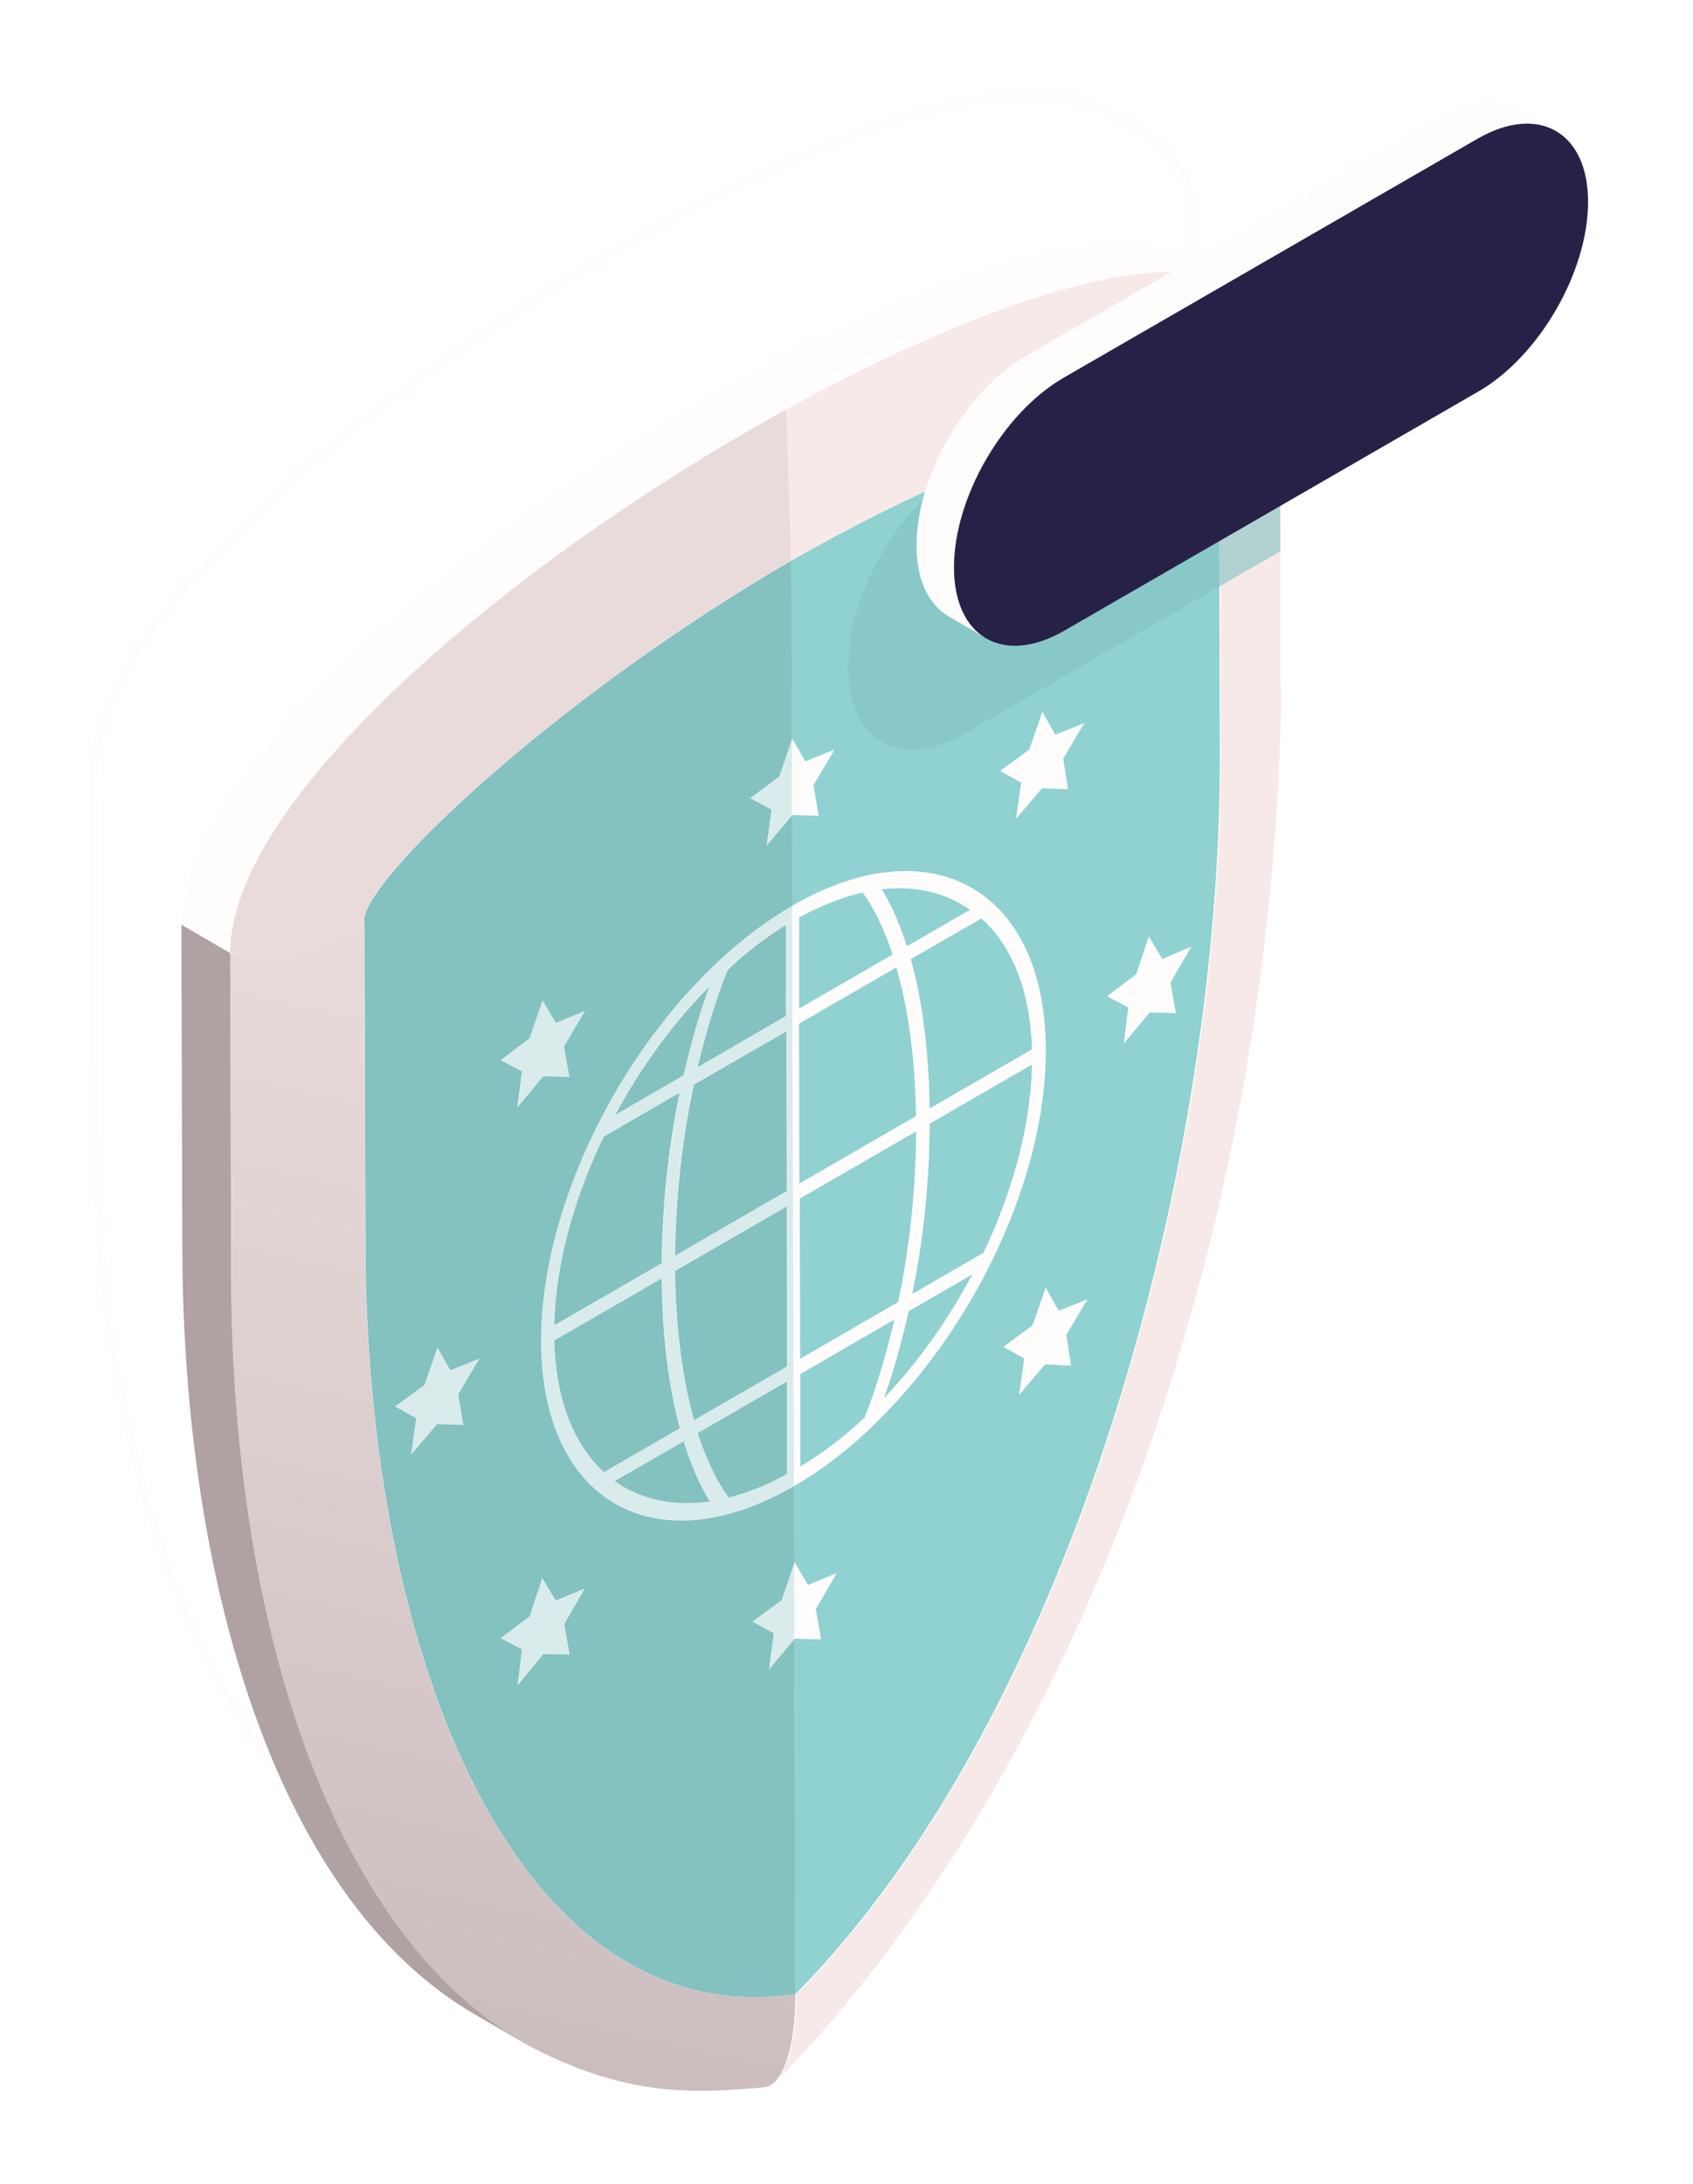 <svg width="76" height="98" viewBox="0 0 76 98" fill="none" xmlns="http://www.w3.org/2000/svg">
<g filter="url(#filter0_d_3380_169771)">
<path d="M28.264 83.24C22.962 83.24 18.406 81.516 14.69 78.103C7.959 71.927 4.078 59.99 4.043 45.342L4 30.78C3.983 23.833 16.128 13.655 27.423 7.132C35.471 2.489 45.493 -1.652 49.478 0.661L51.669 1.934C52.692 2.636 53.601 3.45 53.688 5.703C53.688 5.711 53.714 13.542 53.714 13.542C53.714 16.513 53.731 19.329 53.731 20.256C53.731 20.325 53.731 20.368 53.731 20.411C53.731 20.515 53.731 20.576 53.731 20.576C53.021 60.96 31.763 82.954 30.412 83.136C29.684 83.197 28.965 83.232 28.264 83.232V83.24ZM46.515 0.418C42.366 0.418 35.453 2.957 27.622 7.478C16.422 13.949 4.372 23.998 4.39 30.789L4.433 45.351C4.476 59.886 8.314 71.728 14.958 77.826C19.09 81.612 24.279 83.275 30.377 82.772C31.061 82.634 36.718 76.83 42.141 66.392C47.078 56.872 53.029 41.141 53.35 20.29C53.35 19.892 53.35 19.337 53.35 18.454L53.315 5.737C53.237 3.658 52.475 2.965 51.479 2.281L49.296 1.016C48.612 0.618 47.676 0.427 46.533 0.427L46.515 0.418Z" fill="#FFFCFC"/>
<path d="M57.482 26.986V25.531V24.076V22.621V21.165V19.71V18.255V16.799V15.344V13.889V12.434C57.482 13.187 56.468 14.296 54.762 15.284L54.805 29.845C54.84 48.261 48.239 72.854 35.748 85.501C35.748 87.416 35.384 88.862 34.83 89.425C48.464 75.453 57.153 51.527 57.525 26.995C57.525 27.125 57.482 27.281 57.421 27.428C57.482 27.272 57.525 27.125 57.525 26.995L57.482 26.986Z" fill="#F7E9E8"/>
<path d="M35.523 21.157C24.651 27.48 15.954 35.84 16.361 37.425C16.379 42.276 16.387 47.136 16.405 51.986C16.474 70.377 23.187 87.295 35.713 85.493L35.531 21.157H35.523Z" fill="#84C1C1"/>
<path d="M54.719 15.275C55.108 13.23 46.394 14.928 35.523 21.157L35.705 85.493C48.196 72.854 54.797 48.253 54.762 29.837C54.745 24.985 54.736 20.126 54.719 15.275Z" fill="#90D1D1"/>
<path d="M16.396 51.986L16.353 37.425C14.049 38.759 11.346 39.356 10.332 38.767L10.376 53.329C10.419 68.185 14.551 82.478 23.499 87.676C28.125 90.188 31.278 89.928 34.336 89.668C35.133 89.555 35.713 87.892 35.705 85.493C23.179 87.294 16.465 70.377 16.396 51.986Z" fill="url(#paint0_linear_3380_169771)"/>
<path d="M55.524 8.813C51.981 6.76 42.825 9.991 33.669 15.284L35.531 21.157C46.403 14.928 55.117 13.239 54.727 15.275C56.434 14.287 57.447 13.179 57.447 12.434C57.369 10.259 56.529 9.514 55.533 8.821L55.524 8.813Z" fill="#F7E9E8"/>
<path d="M33.66 15.284C21.983 22.023 10.315 32.097 10.332 38.759C11.354 39.348 14.049 38.759 16.353 37.416C15.946 35.84 24.651 27.472 35.514 21.148L35.289 14.357L33.66 15.275V15.284Z" fill="#E9DBDA"/>
<path d="M10.376 53.321L10.332 38.759L8.141 37.486L8.184 52.047C8.227 66.903 12.359 81.196 21.308 86.394L23.499 87.667C14.551 82.461 10.419 68.177 10.376 53.321Z" fill="#B0A2A2"/>
<path d="M53.324 7.548C49.781 5.495 40.625 8.726 31.469 14.019C19.792 20.758 8.123 30.833 8.141 37.494L10.332 38.767C10.315 32.106 21.983 22.032 33.66 15.292C42.816 10.008 51.973 6.768 55.516 8.821L53.324 7.548Z" fill="#FFFCFC"/>
<path d="M53.48 38.482L52.172 39.036L51.574 38.023L51.003 39.721L49.695 40.708L50.648 41.211L50.448 42.83L51.609 41.436L52.787 41.462L52.544 40.093L53.48 38.482Z" fill="#FFFCFC"/>
<path d="M47.52 54.819L46.94 53.78L46.351 55.477L45.043 56.439L45.978 56.968L45.745 58.605L46.914 57.227L48.083 57.288L47.867 55.902L48.82 54.308L47.52 54.819Z" fill="#FFFCFC"/>
<path d="M45.606 32.756L46.775 31.378L47.945 31.422L47.728 30.044L48.672 28.451L47.373 28.97L46.793 27.939L46.203 29.637L44.895 30.599L45.84 31.119L45.606 32.756Z" fill="#FFFCFC"/>
<path d="M34.414 33.951L35.575 32.574L36.753 32.608L36.519 31.24L37.463 29.637L36.155 30.166L35.566 29.152L34.986 30.841L33.678 31.82L34.631 32.331L34.414 33.951Z" fill="#FFFCFC"/>
<path d="M36.268 67.129L35.67 66.106L35.09 67.804L33.782 68.774L34.734 69.294L34.518 70.923L35.679 69.537L36.857 69.571L36.623 68.203L37.567 66.591L36.268 67.129Z" fill="#FFFCFC"/>
<path d="M23.222 45.698L24.383 44.303L25.561 44.329L25.318 42.969L26.262 41.358L24.954 41.904L24.357 40.89L23.776 42.588L22.477 43.575L23.43 44.078L23.222 45.698Z" fill="#FFFCFC"/>
<path d="M24.946 67.83L24.34 66.825L23.776 68.532L22.477 69.519L23.43 70.013L23.231 71.633L24.391 70.23L25.57 70.247L25.327 68.887L26.254 67.284L24.946 67.83Z" fill="#FFFCFC"/>
<path d="M20.216 57.496L19.636 56.465L19.055 58.154L17.739 59.116L18.683 59.644L18.458 61.273L19.627 59.904L20.797 59.947L20.571 58.57L21.524 56.968L20.216 57.496Z" fill="#FFFCFC"/>
<path d="M35.583 36.637C29.329 40.249 24.27 49.024 24.288 56.205C24.305 63.386 29.407 66.297 35.653 62.685C36.831 62.009 37.965 61.143 39.031 60.138C39.083 60.103 39.135 60.051 39.178 59.991C43.691 55.668 46.966 48.885 46.949 43.116C46.931 35.935 41.829 33.033 35.583 36.637ZM35.341 57.314L31.157 59.731C30.715 58.145 30.343 55.954 30.308 53.035L35.315 50.141L35.332 57.323L35.341 57.314ZM35.315 49.448L30.308 52.342C30.334 49.379 30.706 46.754 31.148 44.675L35.297 42.285L35.315 49.457V49.448ZM32.681 39.504C33.522 38.716 34.379 38.066 35.28 37.512V41.592L31.321 43.887C31.962 41.167 32.664 39.53 32.681 39.504ZM31.841 40.275C31.538 41.089 31.096 42.449 30.68 44.26L27.623 46.027C28.766 43.896 30.204 41.921 31.841 40.275ZM27.12 46.997L30.507 45.039C30.074 47.136 29.727 49.734 29.702 52.688L24.885 55.469C24.946 52.731 25.769 49.769 27.111 46.997H27.12ZM24.885 56.153L29.702 53.373C29.727 56.283 30.083 58.475 30.516 60.095L27.111 62.061C25.769 60.831 24.954 58.821 24.885 56.162V56.153ZM27.605 62.459L30.689 60.684C31.105 62.018 31.555 62.884 31.867 63.378C30.213 63.611 28.757 63.291 27.605 62.468V62.459ZM32.725 63.204C32.612 63.075 31.945 62.208 31.321 60.311L35.332 57.998V62.148C34.44 62.65 33.556 62.988 32.725 63.204ZM46.325 43.09L41.734 45.741C41.69 42.83 41.335 40.639 40.885 39.045L44.055 37.217C45.415 38.43 46.247 40.431 46.325 43.09ZM43.544 36.827L40.712 38.464C40.313 37.217 39.889 36.403 39.585 35.909C41.11 35.736 42.461 36.065 43.544 36.827ZM35.869 37.174C36.857 36.637 37.818 36.264 38.719 36.056C38.832 36.195 39.473 37.026 40.071 38.837L35.878 41.254V37.174H35.869ZM35.869 41.938L40.235 39.417C40.694 40.985 41.075 43.168 41.119 46.087L35.886 49.111L35.869 41.938ZM35.895 49.795L41.127 46.772C41.11 49.726 40.755 52.333 40.322 54.429L35.921 56.976L35.904 49.795H35.895ZM38.815 59.609C37.905 60.467 36.935 61.203 35.93 61.81V57.66L40.148 55.218C39.603 57.583 38.996 59.159 38.815 59.609ZM39.681 58.743C39.993 57.886 40.408 56.552 40.789 54.845L43.648 53.191C42.565 55.226 41.214 57.132 39.681 58.743ZM44.116 52.238L40.954 54.066C41.387 51.952 41.725 49.362 41.734 46.425L46.325 43.775C46.273 46.503 45.467 49.457 44.142 52.229H44.124L44.116 52.238Z" fill="#FFFCFC"/>
<path opacity="0.3" d="M26.254 67.284L25.318 68.896L25.561 70.256L24.383 70.238L23.222 71.642L23.421 70.022L22.46 69.528L23.759 68.54L24.322 66.843L24.928 67.847L26.236 67.293L26.254 67.284ZM18.449 61.281L19.618 59.904L20.788 59.947L20.571 58.579L21.524 56.976L20.216 57.496L19.636 56.465L19.055 58.154L17.747 59.124L18.692 59.653L18.466 61.281H18.449ZM35.653 69.563V66.176L35.081 67.813L33.773 68.783L34.726 69.303L34.509 70.931L35.653 69.571V69.563ZM35.635 62.685C29.39 66.279 24.296 63.378 24.279 56.196C24.262 49.024 29.312 40.258 35.557 36.637L35.635 62.676V62.685ZM35.315 50.133L30.308 53.026C30.334 55.954 30.706 58.137 31.157 59.722L35.341 57.305L35.323 50.124L35.315 50.133ZM35.289 42.276L31.14 44.667C30.698 46.754 30.325 49.37 30.299 52.333L35.306 49.44L35.289 42.267V42.276ZM31.321 43.878L35.289 41.583V37.503C34.379 38.049 33.513 38.707 32.69 39.452C32.664 39.521 31.954 41.158 31.321 43.878ZM27.622 46.009L30.68 44.242C31.096 42.432 31.547 41.072 31.841 40.258C30.204 41.903 28.766 43.87 27.622 46.009ZM24.894 55.46L29.71 52.679C29.736 49.726 30.091 47.127 30.516 45.031L27.129 46.988C25.777 49.76 24.963 52.723 24.902 55.46H24.894ZM27.12 62.052L30.524 60.086C30.091 58.466 29.736 56.274 29.71 53.364L24.894 56.145C24.963 58.804 25.777 60.813 27.12 62.044V62.052ZM31.876 63.369C31.564 62.875 31.105 62.018 30.698 60.675L27.614 62.451C28.766 63.274 30.23 63.603 31.876 63.36V63.369ZM32.733 63.204C33.574 62.996 34.449 62.65 35.358 62.148V57.998L31.33 60.311C31.945 62.208 32.621 63.074 32.733 63.204ZM35.557 32.6V29.213L34.986 30.841L33.678 31.82L34.63 32.331L34.414 33.96L35.557 32.609V32.6ZM24.954 41.895L24.357 40.881L23.785 42.579L22.486 43.567L23.439 44.069L23.231 45.689L24.391 44.303L25.57 44.32L25.327 42.96L26.262 41.349L24.954 41.895Z" fill="#84C1C1"/>
<g style="mix-blend-mode:multiply" opacity="0.6">
<path d="M57.439 12.425C57.378 10.874 56.928 10.051 56.321 9.454L43.241 17.007C40.374 18.662 38.061 22.672 38.069 25.964C38.078 29.256 40.408 30.59 43.276 28.935L57.473 20.741C57.473 19.987 57.456 13.196 57.447 12.425H57.439Z" fill="#84C1C1"/>
</g>
<path d="M68.163 0.895C67.262 0.376 66.023 0.445 64.654 1.242L66.344 2.221C67.712 1.432 68.96 1.354 69.852 1.874L68.163 0.895Z" fill="#FFFCFC"/>
<path d="M64.646 1.242L46.065 11.966L47.754 12.945L66.335 2.221L64.646 1.242Z" fill="#FFFCFC"/>
<path d="M47.754 12.945L46.065 11.966C43.336 13.543 41.136 17.354 41.145 20.49C41.145 22.049 41.699 23.14 42.583 23.66L44.272 24.639C43.388 24.128 42.834 23.028 42.834 21.469C42.825 18.341 45.026 14.521 47.754 12.945Z" fill="#FFFCFC"/>
<path d="M66.335 2.221L47.745 12.953C45.017 14.53 42.816 18.341 42.825 21.477C42.834 24.613 45.051 25.878 47.78 24.301L66.37 13.568C69.098 11.992 71.299 8.18 71.29 5.045C71.281 1.917 69.064 0.653 66.335 2.221Z" fill="#282147"/>
</g>
<defs>
<filter id="filter0_d_3380_169771" x="0" y="0" width="75.29" height="97.827" filterUnits="userSpaceOnUse" color-interpolation-filters="sRGB">
<feFlood flood-opacity="0" result="BackgroundImageFix"/>
<feColorMatrix in="SourceAlpha" type="matrix" values="0 0 0 0 0 0 0 0 0 0 0 0 0 0 0 0 0 0 127 0" result="hardAlpha"/>
<feOffset dy="4"/>
<feGaussianBlur stdDeviation="2"/>
<feComposite in2="hardAlpha" operator="out"/>
<feColorMatrix type="matrix" values="0 0 0 0 0 0 0 0 0 0 0 0 0 0 0 0 0 0 0.25 0"/>
<feBlend mode="normal" in2="BackgroundImageFix" result="effect1_dropShadow_3380_169771"/>
<feBlend mode="normal" in="SourceGraphic" in2="effect1_dropShadow_3380_169771" result="shape"/>
</filter>
<linearGradient id="paint0_linear_3380_169771" x1="15.383" y1="97.022" x2="28.186" y2="39.686" gradientUnits="userSpaceOnUse">
<stop stop-color="#C4B6B6"/>
<stop offset="0.59" stop-color="#DCCECE"/>
<stop offset="1" stop-color="#E9DBDA"/>
</linearGradient>
</defs>
</svg>
